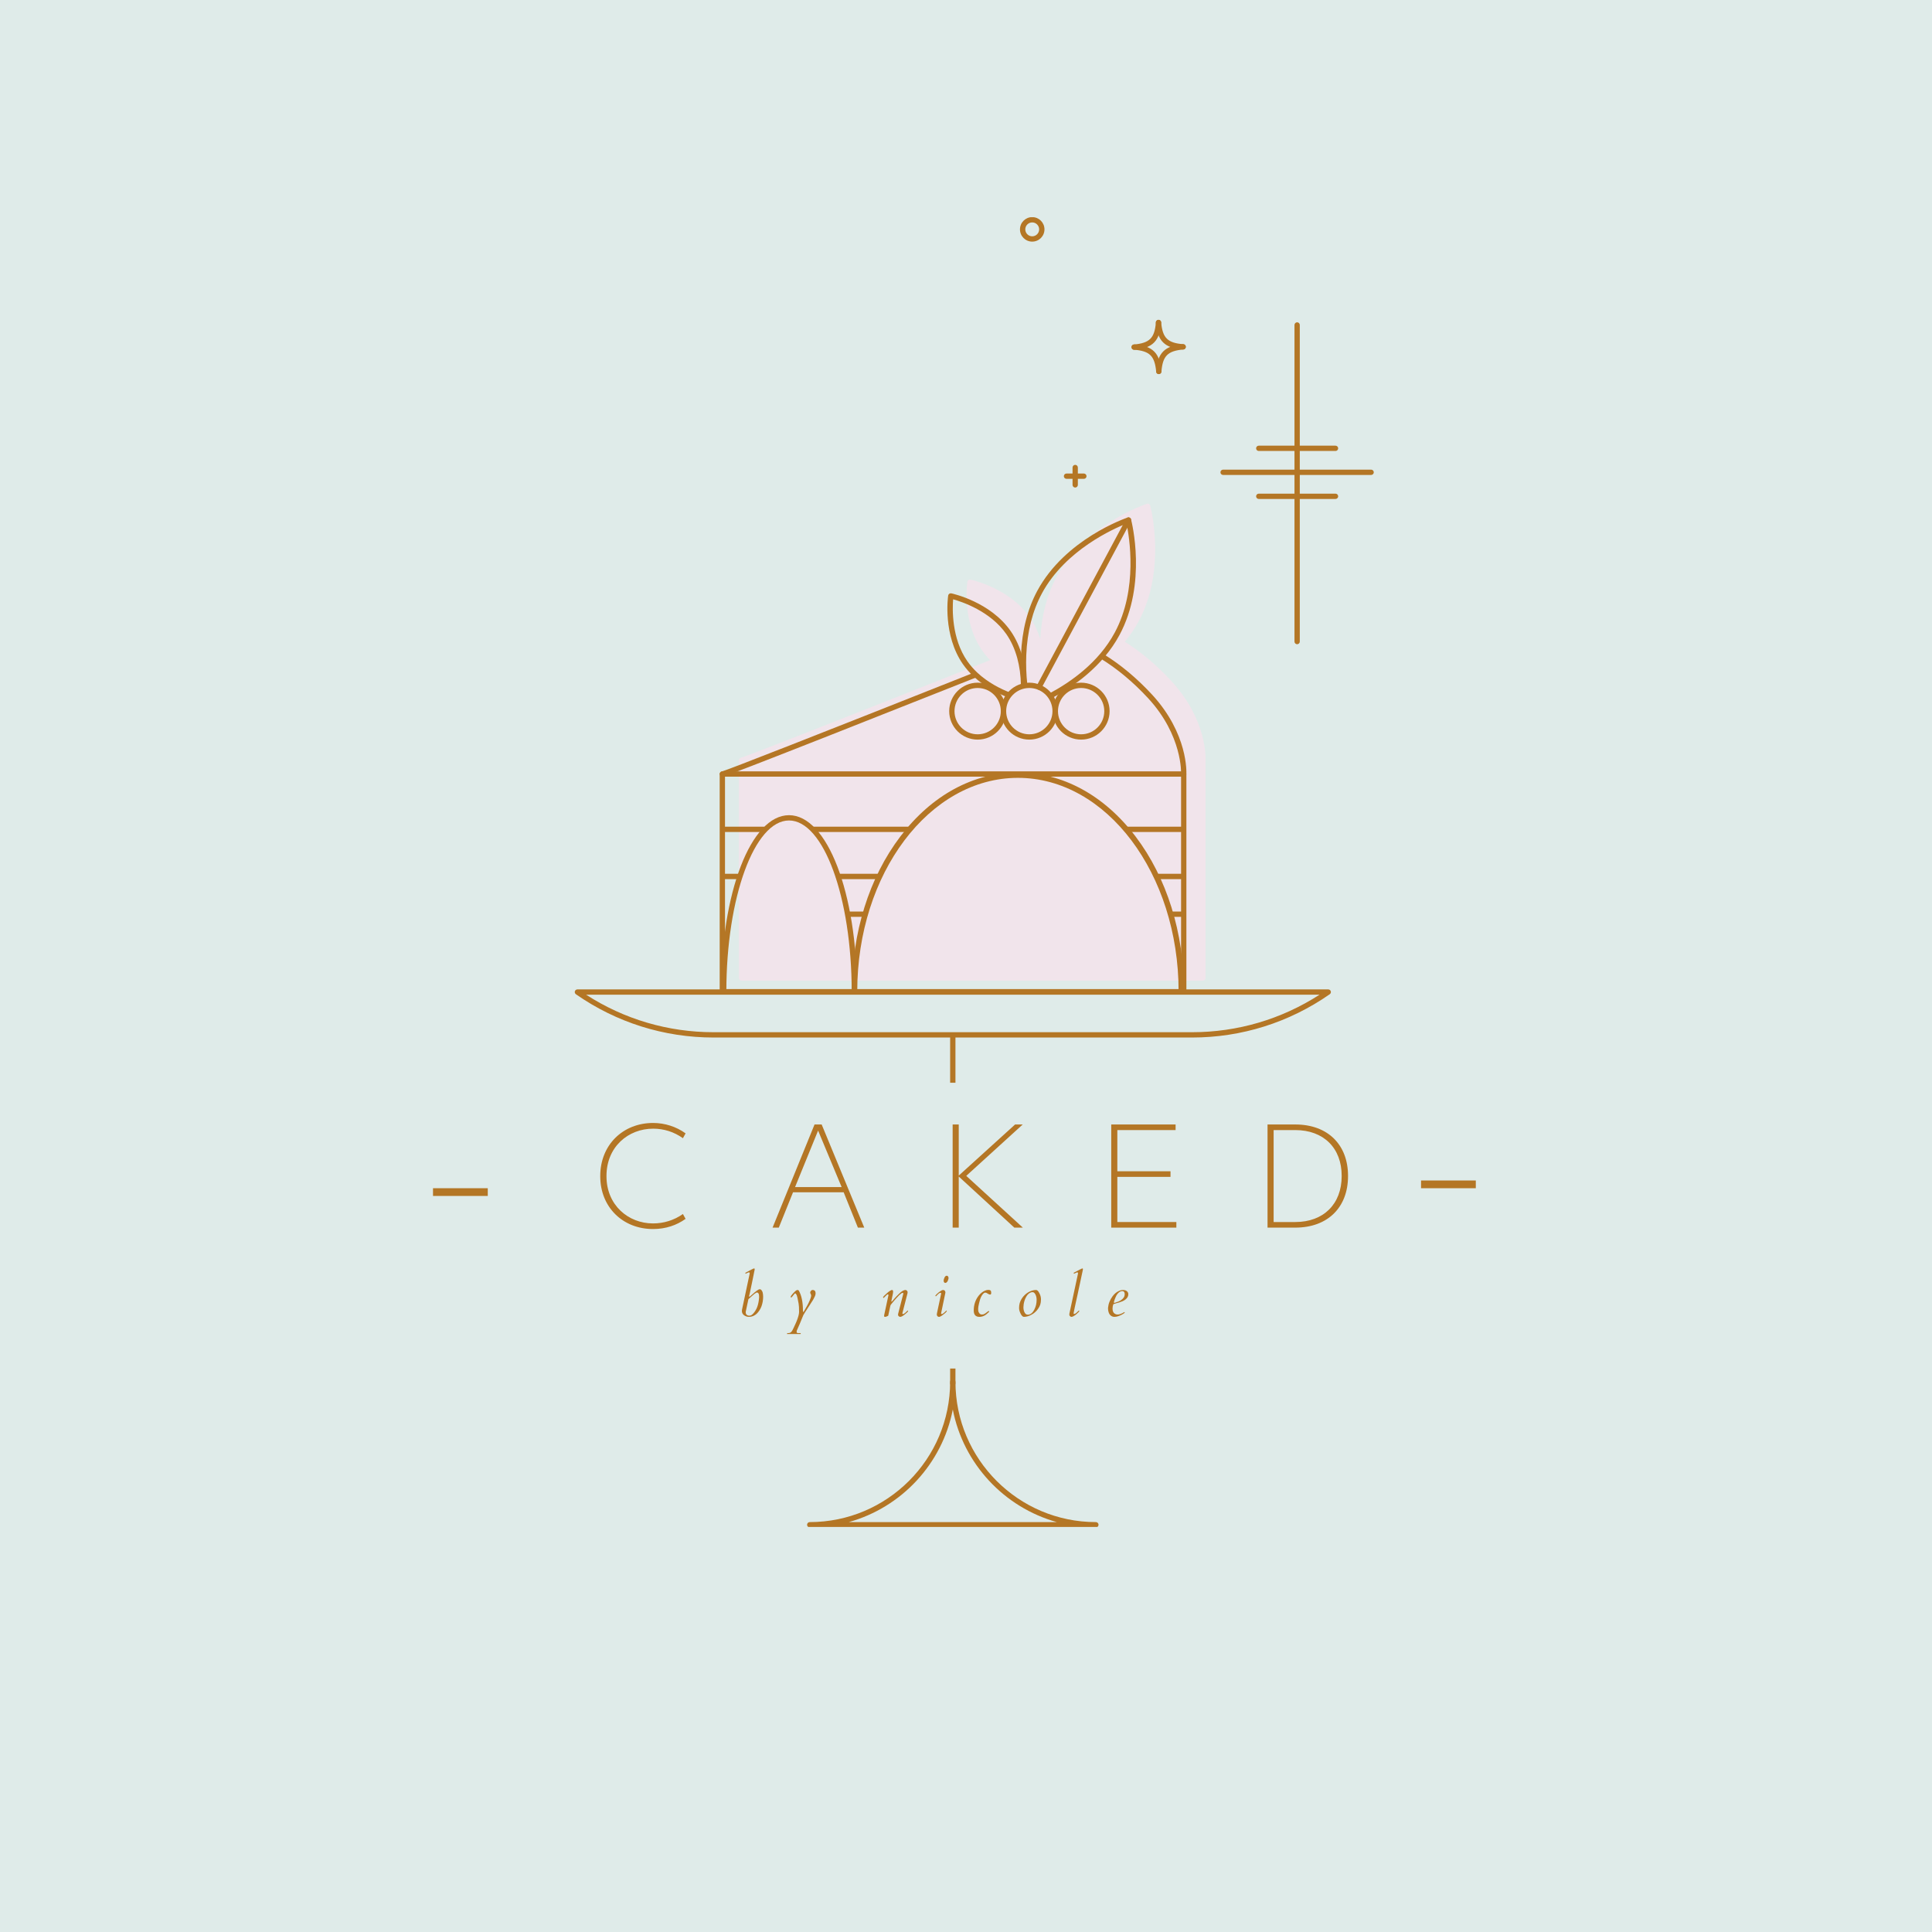 <svg xmlns="http://www.w3.org/2000/svg" xmlns:xlink="http://www.w3.org/1999/xlink" width="500" zoomAndPan="magnify" viewBox="0 0 375 375" height="500" preserveAspectRatio="xMidYMid meet" version="1.0"><defs><g/><clipPath id="a34633de47"><path d="M 111.449 192 L 259 192 L 259 202 L 111.449 202 Z M 111.449 192 " clip-rule="nonzero"/></clipPath><clipPath id="66044ec55f"><path d="M 184 200 L 186 200 L 186 210.16 L 184 210.16 Z M 184 200 " clip-rule="nonzero"/></clipPath><clipPath id="e0e1dcf353"><path d="M 236 91 L 266.699 91 L 266.699 93 L 236 93 Z M 236 91 " clip-rule="nonzero"/></clipPath><clipPath id="8f19d12a45"><path d="M 197 42.16 L 203 42.16 L 203 47 L 197 47 Z M 197 42.16 " clip-rule="nonzero"/></clipPath><clipPath id="57f66b9a83"><path d="M 184 265.629 L 186 265.629 L 186 270 L 184 270 Z M 184 265.629 " clip-rule="nonzero"/></clipPath><clipPath id="9073a79a4f"><path d="M 156 267 L 214 267 L 214 296.379 L 156 296.379 Z M 156 267 " clip-rule="nonzero"/></clipPath></defs><rect x="-37.5" width="450" fill="#ffffff" y="-37.5" height="450" fill-opacity="1"/><rect x="-37.5" width="450" fill="#dfebe9" y="-37.5" height="450" fill-opacity="1"/><path fill="#f1e4eb" d="M 227.312 132.137 C 224.504 129.094 221.48 126.551 218.332 124.562 C 219.32 123.359 220.227 122.047 221.004 120.605 C 226.414 110.586 223.391 98.648 223.258 98.145 C 223.258 98.137 223.254 98.137 223.254 98.133 C 223.238 98.082 223.211 98.035 223.184 97.988 C 223.176 97.98 223.168 97.965 223.164 97.953 C 223.129 97.91 223.082 97.871 223.031 97.844 C 223.02 97.836 223.012 97.824 223.004 97.824 L 223.004 97.816 C 222.875 97.746 222.73 97.738 222.598 97.781 C 222.598 97.789 222.598 97.789 222.594 97.789 C 222.105 97.953 210.469 101.988 205.062 112.008 C 203.207 115.445 202.16 119.484 201.922 124.027 C 201.426 122.469 200.754 121.051 199.895 119.828 C 195.961 114.18 188.684 112.57 188.375 112.508 C 188.238 112.477 188.094 112.508 187.977 112.59 C 187.859 112.676 187.777 112.797 187.762 112.934 C 187.715 113.25 186.703 120.633 190.645 126.273 C 191.09 126.922 191.605 127.539 192.176 128.125 C 162.039 140.082 144.895 146.805 143.863 147.062 C 143.836 147.062 143.812 147.078 143.785 147.09 C 143.758 147.098 143.73 147.098 143.711 147.113 C 143.676 147.133 143.641 147.152 143.613 147.176 C 143.594 147.195 143.574 147.203 143.559 147.223 C 143.527 147.258 143.504 147.289 143.484 147.324 C 143.477 147.348 143.465 147.359 143.457 147.379 C 143.43 147.441 143.414 147.504 143.414 147.574 L 143.414 189.832 C 143.414 190.121 143.648 190.348 143.93 190.348 L 233.484 190.348 C 233.766 190.348 234 190.121 234 189.832 L 234 147.586 C 234.02 147.145 234.289 139.684 227.312 132.137 Z M 227.312 132.137 " fill-opacity="1" fill-rule="nonzero"/><g clip-path="url(#a34633de47)"><path fill="#b47625" d="M 231.367 201.383 L 138.516 201.383 C 128.906 201.383 119.664 198.477 111.781 192.98 C 111.598 192.848 111.52 192.613 111.582 192.402 C 111.652 192.188 111.852 192.043 112.078 192.043 L 257.809 192.043 C 258.035 192.043 258.234 192.188 258.301 192.402 C 258.371 192.613 258.289 192.848 258.102 192.98 C 250.219 198.477 240.977 201.383 231.367 201.383 Z M 113.77 193.074 C 121.164 197.844 129.676 200.352 138.516 200.352 L 231.367 200.352 C 240.199 200.352 248.723 197.84 256.117 193.074 Z M 113.77 193.074 " fill-opacity="1" fill-rule="nonzero"/></g><g clip-path="url(#66044ec55f)"><path fill="#b47625" d="M 184.938 273.457 C 184.656 273.457 184.422 273.223 184.422 272.941 L 184.422 201.297 C 184.422 201.012 184.656 200.781 184.938 200.781 C 185.219 200.781 185.453 201.012 185.453 201.297 L 185.453 272.941 C 185.453 273.223 185.227 273.457 184.938 273.457 Z M 184.938 273.457 " fill-opacity="1" fill-rule="nonzero"/></g><path fill="#b47625" d="M 251.773 125.043 C 251.492 125.043 251.258 124.812 251.258 124.527 L 251.258 63.074 C 251.258 62.793 251.492 62.559 251.773 62.559 C 252.055 62.559 252.289 62.793 252.289 63.074 L 252.289 124.527 C 252.289 124.812 252.055 125.043 251.773 125.043 Z M 251.773 125.043 " fill-opacity="1" fill-rule="nonzero"/><g clip-path="url(#e0e1dcf353)"><path fill="#b47625" d="M 266.137 92.188 L 237.402 92.188 C 237.121 92.188 236.887 91.953 236.887 91.672 C 236.887 91.391 237.121 91.156 237.402 91.156 L 266.137 91.156 C 266.418 91.156 266.652 91.391 266.652 91.672 C 266.652 91.953 266.418 92.188 266.137 92.188 Z M 266.137 92.188 " fill-opacity="1" fill-rule="nonzero"/></g><path fill="#b47625" d="M 259.223 87.535 L 244.324 87.535 C 244.043 87.535 243.809 87.301 243.809 87.02 C 243.809 86.738 244.043 86.504 244.324 86.504 L 259.223 86.504 C 259.504 86.504 259.738 86.738 259.738 87.02 C 259.738 87.301 259.504 87.535 259.223 87.535 Z M 259.223 87.535 " fill-opacity="1" fill-rule="nonzero"/><path fill="#b47625" d="M 259.223 96.848 L 244.324 96.848 C 244.043 96.848 243.809 96.613 243.809 96.332 C 243.809 96.051 244.043 95.816 244.324 95.816 L 259.223 95.816 C 259.504 95.816 259.738 96.051 259.738 96.332 C 259.738 96.613 259.504 96.848 259.223 96.848 Z M 259.223 96.848 " fill-opacity="1" fill-rule="nonzero"/><path fill="#b47625" d="M 210.379 92.941 L 207.008 92.941 C 206.723 92.941 206.492 92.711 206.492 92.426 C 206.492 92.145 206.723 91.91 207.008 91.91 L 210.379 91.91 C 210.66 91.91 210.895 92.145 210.895 92.426 C 210.895 92.711 210.668 92.941 210.379 92.941 Z M 210.379 92.941 " fill-opacity="1" fill-rule="nonzero"/><path fill="#b47625" d="M 208.695 94.633 C 208.414 94.633 208.18 94.398 208.18 94.117 L 208.18 90.742 C 208.18 90.461 208.414 90.227 208.695 90.227 C 208.977 90.227 209.211 90.461 209.211 90.742 L 209.211 94.117 C 209.211 94.398 208.977 94.633 208.695 94.633 Z M 208.695 94.633 " fill-opacity="1" fill-rule="nonzero"/><path fill="#b47625" d="M 229.652 67.844 C 229.637 67.844 229.621 67.844 229.609 67.844 C 226.055 67.555 224.676 66.195 224.344 62.641 C 224.316 62.359 224.531 62.105 224.812 62.078 C 225.086 62.051 225.348 62.258 225.375 62.547 C 225.656 65.609 226.625 66.566 229.691 66.812 C 229.973 66.836 230.188 67.09 230.164 67.371 C 230.137 67.637 229.91 67.844 229.652 67.844 Z M 229.652 67.844 " fill-opacity="1" fill-rule="nonzero"/><path fill="#b47625" d="M 224.914 72.613 C 224.902 72.613 224.887 72.613 224.875 72.613 C 224.594 72.594 224.379 72.34 224.398 72.059 C 224.688 68.504 226.051 67.121 229.602 66.801 C 229.879 66.773 230.137 66.98 230.164 67.266 C 230.195 67.551 229.98 67.805 229.699 67.832 C 226.633 68.113 225.68 69.082 225.43 72.148 C 225.41 72.406 225.184 72.613 224.914 72.613 Z M 224.914 72.613 " fill-opacity="1" fill-rule="nonzero"/><path fill="#b47625" d="M 224.93 72.613 C 224.668 72.613 224.441 72.414 224.414 72.148 C 224.133 69.082 223.164 68.125 220.098 67.879 C 219.816 67.859 219.602 67.605 219.625 67.32 C 219.645 67.039 219.906 66.836 220.18 66.848 C 223.734 67.137 225.113 68.496 225.438 72.051 C 225.465 72.332 225.254 72.586 224.969 72.613 C 224.965 72.613 224.949 72.613 224.93 72.613 Z M 224.93 72.613 " fill-opacity="1" fill-rule="nonzero"/><path fill="#b47625" d="M 220.141 67.898 C 219.879 67.898 219.652 67.699 219.625 67.434 C 219.598 67.152 219.809 66.895 220.09 66.867 C 223.156 66.586 224.113 65.617 224.359 62.551 C 224.379 62.27 224.641 62.066 224.914 62.078 C 225.195 62.098 225.41 62.352 225.391 62.637 C 225.102 66.188 223.742 67.57 220.188 67.895 C 220.172 67.898 220.16 67.898 220.141 67.898 Z M 220.141 67.898 " fill-opacity="1" fill-rule="nonzero"/><g clip-path="url(#8f19d12a45)"><path fill="#b47625" d="M 200.352 46.898 C 199.039 46.898 197.977 45.832 197.977 44.52 C 197.977 43.207 199.039 42.141 200.352 42.141 C 201.668 42.141 202.73 43.207 202.73 44.52 C 202.73 45.832 201.668 46.898 200.352 46.898 Z M 200.352 43.172 C 199.609 43.172 199.008 43.777 199.008 44.52 C 199.008 45.262 199.609 45.867 200.352 45.867 C 201.094 45.867 201.699 45.262 201.699 44.52 C 201.699 43.777 201.094 43.172 200.352 43.172 Z M 200.352 43.172 " fill-opacity="1" fill-rule="nonzero"/></g><path fill="#b47625" d="M 229.762 150.754 C 229.754 150.754 229.738 150.754 229.734 150.754 C 229.453 150.742 229.23 150.492 229.246 150.211 C 229.25 150.137 229.562 142.777 222.832 135.504 C 219.973 132.41 216.895 129.84 213.691 127.863 C 213.453 127.711 213.375 127.395 213.52 127.156 C 213.664 126.914 213.988 126.84 214.23 126.984 C 217.516 129.004 220.66 131.637 223.59 134.797 C 230.625 142.41 230.289 149.945 230.27 150.258 C 230.254 150.543 230.027 150.754 229.762 150.754 Z M 229.762 150.754 " fill-opacity="1" fill-rule="nonzero"/><path fill="#b47625" d="M 140.207 150.754 C 139.926 150.754 139.691 150.52 139.691 150.238 C 139.691 149.977 139.883 149.766 140.137 149.73 C 141.176 149.469 158.535 142.664 189.047 130.555 C 189.309 130.453 189.613 130.582 189.715 130.844 C 189.816 131.105 189.688 131.41 189.426 131.512 C 140.93 150.754 140.441 150.754 140.207 150.754 Z M 140.207 150.754 " fill-opacity="1" fill-rule="nonzero"/><path fill="#b47625" d="M 229.418 161.488 L 218.621 161.488 C 218.34 161.488 218.105 161.254 218.105 160.973 C 218.105 160.691 218.34 160.457 218.621 160.457 L 229.418 160.457 C 229.699 160.457 229.934 160.691 229.934 160.973 C 229.934 161.254 229.699 161.488 229.418 161.488 Z M 229.418 161.488 " fill-opacity="1" fill-rule="nonzero"/><path fill="#b47625" d="M 176.383 161.488 L 157.875 161.488 C 157.594 161.488 157.359 161.254 157.359 160.973 C 157.359 160.691 157.594 160.457 157.875 160.457 L 176.383 160.457 C 176.664 160.457 176.898 160.691 176.898 160.973 C 176.898 161.254 176.664 161.488 176.383 161.488 Z M 176.383 161.488 " fill-opacity="1" fill-rule="nonzero"/><path fill="#b47625" d="M 148.391 161.488 L 140.426 161.488 C 140.145 161.488 139.91 161.254 139.91 160.973 C 139.91 160.691 140.145 160.457 140.426 160.457 L 148.391 160.457 C 148.672 160.457 148.906 160.691 148.906 160.973 C 148.906 161.254 148.672 161.488 148.391 161.488 Z M 148.391 161.488 " fill-opacity="1" fill-rule="nonzero"/><path fill="#b47625" d="M 229.52 170.637 L 224.711 170.637 C 224.426 170.637 224.195 170.402 224.195 170.121 C 224.195 169.84 224.426 169.605 224.711 169.605 L 229.52 169.605 C 229.801 169.605 230.035 169.84 230.035 170.121 C 230.035 170.402 229.801 170.637 229.52 170.637 Z M 229.52 170.637 " fill-opacity="1" fill-rule="nonzero"/><path fill="#b47625" d="M 170.535 170.637 L 162.754 170.637 C 162.473 170.637 162.238 170.402 162.238 170.121 C 162.238 169.84 162.473 169.605 162.754 169.605 L 170.535 169.605 C 170.816 169.605 171.051 169.84 171.051 170.121 C 171.051 170.402 170.824 170.637 170.535 170.637 Z M 170.535 170.637 " fill-opacity="1" fill-rule="nonzero"/><path fill="#b47625" d="M 143.527 170.637 L 140.352 170.637 C 140.07 170.637 139.836 170.402 139.836 170.121 C 139.836 169.84 140.07 169.605 140.352 169.605 L 143.527 169.605 C 143.809 169.605 144.039 169.84 144.039 170.121 C 144.039 170.402 143.812 170.637 143.527 170.637 Z M 143.527 170.637 " fill-opacity="1" fill-rule="nonzero"/><path fill="#b47625" d="M 229.664 177.961 L 227.301 177.961 C 227.02 177.961 226.785 177.73 226.785 177.449 C 226.785 177.164 227.02 176.934 227.301 176.934 L 229.664 176.934 C 229.945 176.934 230.18 177.164 230.18 177.449 C 230.18 177.73 229.945 177.961 229.664 177.961 Z M 229.664 177.961 " fill-opacity="1" fill-rule="nonzero"/><path fill="#b47625" d="M 167.91 177.961 L 164.617 177.961 C 164.336 177.961 164.102 177.73 164.102 177.449 C 164.102 177.164 164.336 176.934 164.617 176.934 L 167.91 176.934 C 168.191 176.934 168.426 177.164 168.426 177.449 C 168.426 177.73 168.199 177.961 167.91 177.961 Z M 167.91 177.961 " fill-opacity="1" fill-rule="nonzero"/><path fill="#b47625" d="M 229.281 192.945 C 228.996 192.945 228.766 192.711 228.766 192.43 C 228.766 169.578 214.773 150.98 197.578 150.98 C 180.383 150.98 166.391 169.57 166.391 192.43 C 166.391 192.711 166.156 192.945 165.875 192.945 C 165.594 192.945 165.359 192.711 165.359 192.43 C 165.359 181.027 168.691 170.348 174.754 162.363 C 180.82 154.355 188.93 149.949 197.582 149.949 C 206.234 149.949 214.344 154.355 220.414 162.363 C 226.469 170.348 229.809 181.027 229.809 192.43 C 229.793 192.711 229.566 192.945 229.281 192.945 Z M 229.281 192.945 " fill-opacity="1" fill-rule="nonzero"/><path fill="#b47625" d="M 165.828 193 C 165.543 193 165.312 192.766 165.312 192.484 C 165.312 174.164 159.855 159.254 153.148 159.254 C 146.438 159.254 140.984 174.164 140.984 192.484 C 140.984 192.766 140.75 193 140.469 193 C 140.184 193 139.953 192.766 139.953 192.484 C 139.953 173.277 145.746 158.227 153.148 158.227 C 160.543 158.227 166.344 173.277 166.344 192.484 C 166.344 192.766 166.113 193 165.828 193 Z M 165.828 193 " fill-opacity="1" fill-rule="nonzero"/><path fill="#b47625" d="M 229.762 193.012 L 140.207 193.012 C 139.926 193.012 139.691 192.781 139.691 192.5 L 139.691 150.238 C 139.691 149.957 139.926 149.723 140.207 149.723 L 229.762 149.723 C 230.043 149.723 230.277 149.957 230.277 150.238 L 230.277 192.5 C 230.277 192.781 230.043 193.012 229.762 193.012 Z M 140.723 191.984 L 229.246 191.984 L 229.246 150.754 L 140.723 150.754 Z M 140.723 191.984 " fill-opacity="1" fill-rule="nonzero"/><path fill="#b47625" d="M 203.953 135.551 C 203.77 135.551 203.59 135.457 203.5 135.277 C 203.371 135.023 203.461 134.715 203.715 134.582 C 207.742 132.438 213.211 128.66 216.371 122.785 C 220.938 114.316 219.184 104.105 218.66 101.629 C 216.305 102.551 206.805 106.703 202.242 115.16 C 200.41 118.562 199.383 122.59 199.199 127.148 C 199.125 129.039 199.191 130.977 199.41 132.926 C 199.445 133.211 199.238 133.465 198.957 133.496 C 198.668 133.523 198.422 133.324 198.387 133.043 C 198.168 131.043 198.094 129.051 198.176 127.113 C 198.367 122.406 199.434 118.219 201.336 114.68 C 206.746 104.66 218.379 100.625 218.867 100.453 C 219.004 100.406 219.148 100.422 219.281 100.488 C 219.402 100.559 219.5 100.676 219.535 100.812 C 219.664 101.312 222.688 113.25 217.281 123.277 C 213.988 129.375 208.348 133.285 204.195 135.496 C 204.121 135.531 204.035 135.551 203.953 135.551 Z M 203.953 135.551 " fill-opacity="1" fill-rule="nonzero"/><path fill="#b47625" d="M 201.668 133.883 C 201.582 133.883 201.5 133.863 201.426 133.82 C 201.172 133.684 201.082 133.375 201.211 133.121 L 218.586 100.688 C 218.715 100.434 219.031 100.344 219.285 100.477 C 219.543 100.613 219.629 100.922 219.5 101.176 L 202.125 133.609 C 202.023 133.785 201.844 133.883 201.668 133.883 Z M 201.668 133.883 " fill-opacity="1" fill-rule="nonzero"/><path fill="#b47625" d="M 195.785 135.387 C 195.723 135.387 195.66 135.375 195.598 135.352 C 193.789 134.645 191.172 133.359 188.953 131.277 C 188.176 130.551 187.496 129.758 186.918 128.941 C 182.98 123.293 183.988 115.91 184.039 115.602 C 184.059 115.457 184.133 115.332 184.25 115.25 C 184.367 115.168 184.512 115.141 184.648 115.168 C 184.961 115.238 192.23 116.84 196.168 122.488 C 197.156 123.91 197.922 125.566 198.43 127.43 C 198.902 129.152 199.156 131.023 199.191 132.977 C 199.199 133.258 198.973 133.496 198.684 133.496 C 198.387 133.512 198.168 133.277 198.16 132.988 C 198.133 131.121 197.887 129.348 197.441 127.703 C 196.957 125.957 196.25 124.406 195.328 123.078 C 192.238 118.645 186.762 116.812 185 116.324 C 184.855 118.145 184.676 123.918 187.77 128.352 C 188.305 129.113 188.938 129.848 189.66 130.527 C 191.758 132.5 194.25 133.723 195.977 134.398 C 196.242 134.5 196.375 134.805 196.266 135.066 C 196.184 135.266 195.988 135.387 195.785 135.387 Z M 195.785 135.387 " fill-opacity="1" fill-rule="nonzero"/><path fill="#b47625" d="M 199.789 143.559 C 196.746 143.559 194.266 141.078 194.266 138.035 C 194.266 134.988 196.746 132.508 199.789 132.508 C 202.836 132.508 205.316 134.988 205.316 138.035 C 205.316 141.078 202.84 143.559 199.789 143.559 Z M 199.789 133.539 C 197.309 133.539 195.297 135.551 195.297 138.035 C 195.297 140.516 197.309 142.527 199.789 142.527 C 202.27 142.527 204.285 140.516 204.285 138.035 C 204.285 135.551 202.27 133.539 199.789 133.539 Z M 199.789 133.539 " fill-opacity="1" fill-rule="nonzero"/><path fill="#b47625" d="M 209.844 143.559 C 206.801 143.559 204.32 141.078 204.32 138.035 C 204.32 134.988 206.801 132.508 209.844 132.508 C 212.891 132.508 215.371 134.988 215.371 138.035 C 215.371 141.078 212.891 143.559 209.844 143.559 Z M 209.844 133.539 C 207.363 133.539 205.352 135.551 205.352 138.035 C 205.352 140.516 207.363 142.527 209.844 142.527 C 212.324 142.527 214.34 140.516 214.34 138.035 C 214.34 135.551 212.316 133.539 209.844 133.539 Z M 209.844 133.539 " fill-opacity="1" fill-rule="nonzero"/><path fill="#b47625" d="M 189.762 143.559 C 186.719 143.559 184.238 141.078 184.238 138.035 C 184.238 134.988 186.719 132.508 189.762 132.508 C 192.809 132.508 195.289 134.988 195.289 138.035 C 195.289 141.078 192.809 143.559 189.762 143.559 Z M 189.762 133.539 C 187.281 133.539 185.27 135.551 185.27 138.035 C 185.27 140.516 187.281 142.527 189.762 142.527 C 192.242 142.527 194.258 140.516 194.258 138.035 C 194.258 135.551 192.238 133.539 189.762 133.539 Z M 189.762 133.539 " fill-opacity="1" fill-rule="nonzero"/><g fill="#b47625" fill-opacity="1"><g transform="translate(115.323, 238.281)"><g><path d="M 11.43 0.273 C 13.922 0.273 16.02 -0.469 17.75 -1.703 L 17.23 -2.641 C 15.504 -1.434 13.527 -0.816 11.43 -0.816 C 6.617 -0.816 2.395 -4.371 2.395 -9.973 L 2.395 -10.023 C 2.395 -15.699 6.641 -19.207 11.453 -19.207 C 13.527 -19.207 15.504 -18.59 17.23 -17.355 L 17.75 -18.293 C 15.945 -19.602 13.699 -20.316 11.453 -20.316 C 5.555 -20.316 1.184 -16.02 1.184 -10.023 L 1.184 -9.973 C 1.184 -3.973 5.555 0.273 11.43 0.273 Z M 11.43 0.273 "/></g></g></g><g fill="#b47625" fill-opacity="1"><g transform="translate(149.511, 238.281)"><g><path d="M 18.242 0 L 9.973 -20.02 L 8.59 -20.02 L 0.445 0 L 1.652 0 L 4.418 -6.863 L 14.242 -6.863 L 17.008 0 Z M 13.848 -7.875 L 4.812 -7.875 L 9.281 -18.836 Z M 13.848 -7.875 "/></g></g></g><g fill="#b47625" fill-opacity="1"><g transform="translate(183.279, 238.281)"><g><path d="M 15.23 -20.02 L 13.75 -20.02 L 2.812 -10.098 L 2.812 -20.02 L 1.629 -20.02 L 1.629 0 L 2.812 0 L 2.812 -9.922 L 13.602 0 L 15.258 0 L 4.27 -10.047 Z M 15.23 -20.02 "/></g></g></g><g fill="#b47625" fill-opacity="1"><g transform="translate(214.061, 238.281)"><g><path d="M 14.27 0 L 14.27 -1.086 L 2.812 -1.086 L 2.812 -9.852 L 13.133 -9.852 L 13.133 -10.938 L 2.812 -10.938 L 2.812 -18.934 L 14.121 -18.934 L 14.121 -20.02 L 1.629 -20.02 L 1.629 0 Z M 14.27 0 "/></g></g></g><g fill="#b47625" fill-opacity="1"><g transform="translate(244.399, 238.281)"><g><path d="M 7.012 0 C 13.332 0 17.254 -3.949 17.254 -9.996 L 17.254 -10.047 C 17.254 -16.07 13.355 -20.02 7.012 -20.02 L 1.629 -20.02 L 1.629 0 Z M 2.812 -18.934 L 7.012 -18.934 C 12.516 -18.934 16.02 -15.453 16.02 -10.047 L 16.02 -9.996 C 16.02 -4.566 12.492 -1.086 7.012 -1.086 L 2.812 -1.086 Z M 2.812 -18.934 "/></g></g></g><g fill="#b47625" fill-opacity="1"><g transform="translate(143.298, 255.447)"><g><path d="M 1.359 -8.391 C 2.41 -8.961 2.977 -9.25 3.062 -9.25 C 3.145 -9.25 3.188 -9.203 3.188 -9.109 C 3.188 -9.023 3.156 -8.852 3.094 -8.594 C 3.039 -8.332 2.973 -7.992 2.891 -7.578 C 2.805 -7.16 2.723 -6.754 2.641 -6.359 C 2.461 -5.441 2.328 -4.797 2.234 -4.422 C 2.141 -4.055 2.094 -3.867 2.094 -3.859 C 2.094 -3.797 2.117 -3.766 2.172 -3.766 C 2.223 -3.766 2.312 -3.828 2.438 -3.953 C 2.57 -4.078 2.695 -4.188 2.812 -4.281 C 2.926 -4.383 3.047 -4.488 3.172 -4.594 C 3.305 -4.707 3.43 -4.805 3.547 -4.891 C 3.816 -5.098 4.02 -5.203 4.156 -5.203 C 4.301 -5.203 4.414 -5.145 4.5 -5.031 C 4.594 -4.914 4.664 -4.785 4.719 -4.641 C 4.789 -4.367 4.828 -4.078 4.828 -3.766 C 4.828 -3.453 4.801 -3.141 4.75 -2.828 C 4.695 -2.516 4.617 -2.211 4.516 -1.922 C 4.41 -1.629 4.273 -1.359 4.109 -1.109 C 3.953 -0.859 3.773 -0.641 3.578 -0.453 C 3.141 -0.047 2.633 0.156 2.062 0.156 C 1.801 0.156 1.578 0.102 1.391 0 C 1.203 -0.094 1.066 -0.188 0.984 -0.281 C 0.797 -0.469 0.703 -0.707 0.703 -1 C 0.703 -1.082 0.711 -1.176 0.734 -1.281 L 2.203 -8.188 C 2.211 -8.219 2.219 -8.25 2.219 -8.281 L 2.219 -8.344 C 2.219 -8.438 2.176 -8.484 2.094 -8.484 C 2.02 -8.484 1.922 -8.453 1.797 -8.391 C 1.68 -8.336 1.555 -8.281 1.422 -8.219 Z M 4 -3.156 C 4.031 -3.352 4.047 -3.516 4.047 -3.641 C 4.047 -3.766 4.039 -3.875 4.031 -3.969 C 4.031 -4.07 4.016 -4.172 3.984 -4.266 C 3.91 -4.473 3.773 -4.578 3.578 -4.578 C 3.297 -4.441 3.004 -4.227 2.703 -3.938 C 2.398 -3.656 2.156 -3.438 1.969 -3.281 L 1.469 -0.938 C 1.445 -0.883 1.438 -0.82 1.438 -0.75 C 1.438 -0.688 1.445 -0.613 1.469 -0.531 C 1.488 -0.457 1.523 -0.383 1.578 -0.312 C 1.703 -0.156 1.883 -0.078 2.125 -0.078 C 2.344 -0.078 2.535 -0.148 2.703 -0.297 C 3.016 -0.566 3.289 -0.941 3.531 -1.422 C 3.75 -1.859 3.906 -2.438 4 -3.156 Z M 4 -3.156 "/></g></g></g><g fill="#b47625" fill-opacity="1"><g transform="translate(152.868, 255.447)"><g><path d="M 0.469 3.25 C 0.562 3.207 0.656 3.141 0.75 3.047 C 0.844 2.953 0.977 2.711 1.156 2.328 C 1.332 1.953 1.457 1.68 1.531 1.516 C 1.613 1.348 1.688 1.18 1.75 1.016 C 2.07 0.211 2.234 -0.391 2.234 -0.797 C 2.234 -1.566 2.203 -2.109 2.141 -2.422 C 1.973 -3.336 1.859 -3.863 1.797 -4 C 1.734 -4.145 1.676 -4.242 1.625 -4.297 C 1.582 -4.359 1.535 -4.395 1.484 -4.406 C 1.41 -4.395 1.305 -4.297 1.172 -4.109 C 0.91 -3.766 0.754 -3.594 0.703 -3.594 C 0.68 -3.594 0.66 -3.602 0.641 -3.625 C 0.617 -3.645 0.609 -3.68 0.609 -3.734 C 0.609 -3.785 0.645 -3.867 0.719 -3.984 C 0.801 -4.098 0.895 -4.211 1 -4.328 C 1.102 -4.441 1.203 -4.547 1.297 -4.641 C 1.391 -4.734 1.445 -4.789 1.469 -4.812 C 1.5 -4.844 1.531 -4.867 1.562 -4.891 C 1.594 -4.922 1.629 -4.945 1.672 -4.969 C 1.766 -5.031 1.844 -5.062 1.906 -5.062 C 2.039 -5.062 2.129 -5.023 2.172 -4.953 C 2.711 -4.016 2.984 -2.711 2.984 -1.047 C 2.984 -0.91 3.02 -0.816 3.094 -0.766 L 3.531 -1.547 C 3.969 -2.285 4.281 -2.93 4.469 -3.484 C 4.539 -3.691 4.578 -3.844 4.578 -3.938 C 4.578 -4.039 4.566 -4.113 4.547 -4.156 C 4.535 -4.207 4.516 -4.254 4.484 -4.297 C 4.422 -4.398 4.391 -4.484 4.391 -4.547 C 4.391 -4.609 4.398 -4.664 4.422 -4.719 C 4.453 -4.781 4.488 -4.836 4.531 -4.891 C 4.625 -5.004 4.734 -5.062 4.859 -5.062 C 4.992 -5.062 5.094 -5.039 5.156 -5 C 5.227 -4.969 5.285 -4.922 5.328 -4.859 C 5.398 -4.742 5.438 -4.594 5.438 -4.406 C 5.438 -4.219 5.391 -4.023 5.297 -3.828 C 5.211 -3.629 5.098 -3.406 4.953 -3.156 C 4.805 -2.906 4.641 -2.645 4.453 -2.375 C 4.273 -2.102 4.102 -1.836 3.938 -1.578 C 3.488 -0.898 3.195 -0.438 3.062 -0.188 C 2.938 0.113 2.789 0.469 2.625 0.875 C 2.469 1.281 2.27 1.742 2.031 2.266 L 1.828 2.734 C 1.816 2.742 1.805 2.758 1.797 2.781 C 1.785 2.812 1.781 2.844 1.781 2.875 C 1.758 2.938 1.75 2.992 1.75 3.047 C 1.75 3.109 1.758 3.16 1.781 3.203 C 1.832 3.273 1.961 3.312 2.172 3.312 C 2.203 3.301 2.25 3.297 2.312 3.297 C 2.375 3.297 2.457 3.301 2.562 3.312 L 2.531 3.484 L -0.109 3.484 L -0.078 3.312 C 0.191 3.312 0.375 3.289 0.469 3.25 Z M 0.469 3.25 "/></g></g></g><g fill="#b47625" fill-opacity="1"><g transform="translate(162.988, 255.447)"><g/></g></g><g fill="#b47625" fill-opacity="1"><g transform="translate(170.759, 255.447)"><g><path d="M 2.391 -5.062 C 2.523 -5.062 2.594 -4.938 2.594 -4.688 C 2.594 -4.57 2.582 -4.484 2.562 -4.422 C 2.551 -4.359 2.535 -4.273 2.516 -4.172 C 2.492 -4.078 2.461 -3.93 2.422 -3.734 C 2.379 -3.535 2.32 -3.25 2.25 -2.875 C 2.25 -2.832 2.266 -2.812 2.297 -2.812 C 2.328 -2.812 2.352 -2.828 2.375 -2.859 C 2.406 -2.891 2.453 -2.938 2.516 -3 C 2.578 -3.07 2.672 -3.18 2.797 -3.328 C 2.922 -3.473 3.055 -3.625 3.203 -3.781 C 3.348 -3.938 3.5 -4.086 3.656 -4.234 C 3.812 -4.391 3.961 -4.531 4.109 -4.656 C 4.461 -4.926 4.754 -5.062 4.984 -5.062 C 5.098 -5.062 5.195 -5.016 5.281 -4.922 C 5.363 -4.836 5.406 -4.742 5.406 -4.641 C 5.406 -4.547 5.398 -4.477 5.391 -4.438 L 4.391 -0.547 L 4.391 -0.516 C 4.391 -0.43 4.438 -0.391 4.531 -0.391 C 4.676 -0.391 4.938 -0.586 5.312 -0.984 C 5.352 -1.023 5.383 -1.055 5.406 -1.078 L 5.516 -0.969 C 5.441 -0.82 5.227 -0.609 4.875 -0.328 C 4.477 -0.004 4.176 0.156 3.969 0.156 C 3.863 0.156 3.766 0.109 3.672 0.016 C 3.586 -0.066 3.547 -0.156 3.547 -0.25 C 3.547 -0.344 3.555 -0.414 3.578 -0.469 L 4.578 -4.359 L 4.578 -4.391 C 4.578 -4.422 4.555 -4.445 4.516 -4.469 C 4.484 -4.5 4.441 -4.508 4.391 -4.5 C 4.348 -4.5 4.266 -4.453 4.141 -4.359 C 4.023 -4.273 3.895 -4.164 3.75 -4.031 C 3.613 -3.895 3.469 -3.738 3.312 -3.562 C 3.156 -3.395 3.004 -3.227 2.859 -3.062 C 2.473 -2.613 2.242 -2.336 2.172 -2.234 C 2.109 -2.141 2.066 -2.039 2.047 -1.938 L 1.641 -0.062 C 1.379 0.082 1.18 0.156 1.047 0.156 C 0.91 0.156 0.844 0.102 0.844 0 C 0.844 -0.051 0.848 -0.113 0.859 -0.188 C 0.898 -0.344 0.922 -0.441 0.922 -0.484 L 1.688 -4.047 L 1.688 -4.062 C 1.688 -4.164 1.641 -4.219 1.547 -4.219 C 1.492 -4.219 1.398 -4.148 1.266 -4.016 C 1.141 -3.891 0.969 -3.719 0.75 -3.5 L 0.625 -3.641 C 0.707 -3.805 1.004 -4.109 1.516 -4.547 C 1.93 -4.891 2.223 -5.062 2.391 -5.062 Z M 2.391 -5.062 "/></g></g></g><g fill="#b47625" fill-opacity="1"><g transform="translate(180.896, 255.447)"><g><path d="M 2.609 -4.562 L 1.766 -0.516 C 1.766 -0.43 1.812 -0.391 1.906 -0.391 C 2.051 -0.391 2.316 -0.586 2.703 -0.984 C 2.742 -1.023 2.77 -1.055 2.781 -1.078 L 2.891 -0.969 C 2.828 -0.832 2.676 -0.672 2.438 -0.484 C 2.207 -0.297 2.039 -0.164 1.938 -0.094 C 1.695 0.07 1.504 0.156 1.359 0.156 C 1.223 0.156 1.117 0.102 1.047 0 C 0.973 -0.102 0.938 -0.191 0.938 -0.266 C 0.938 -0.367 0.945 -0.461 0.969 -0.547 L 1.781 -4.359 L 1.781 -4.391 C 1.781 -4.473 1.734 -4.516 1.641 -4.516 C 1.473 -4.516 1.227 -4.332 0.906 -3.969 C 0.832 -3.895 0.781 -3.848 0.75 -3.828 L 0.641 -3.938 C 0.723 -4.082 0.938 -4.297 1.281 -4.578 C 1.688 -4.898 1.973 -5.062 2.141 -5.062 C 2.305 -5.062 2.426 -5.008 2.5 -4.906 C 2.57 -4.801 2.609 -4.688 2.609 -4.562 Z M 2.375 -6.531 C 2.332 -6.594 2.301 -6.648 2.281 -6.703 C 2.27 -6.754 2.266 -6.812 2.266 -6.875 C 2.266 -6.938 2.273 -7.02 2.297 -7.125 C 2.328 -7.238 2.367 -7.348 2.422 -7.453 C 2.535 -7.703 2.68 -7.828 2.859 -7.828 C 3.023 -7.828 3.133 -7.734 3.188 -7.547 C 3.207 -7.492 3.219 -7.438 3.219 -7.375 C 3.219 -7.312 3.203 -7.227 3.172 -7.125 C 3.141 -7.02 3.098 -6.91 3.047 -6.797 C 2.91 -6.555 2.758 -6.438 2.594 -6.438 C 2.5 -6.438 2.426 -6.469 2.375 -6.531 Z M 2.375 -6.531 "/></g></g></g><g fill="#b47625" fill-opacity="1"><g transform="translate(188.566, 255.447)"><g><path d="M 3.266 -5.078 C 3.461 -5.078 3.602 -5.039 3.688 -4.969 C 3.781 -4.895 3.828 -4.742 3.828 -4.516 C 3.828 -4.285 3.758 -4.172 3.625 -4.172 C 3.52 -4.172 3.395 -4.211 3.25 -4.297 C 3.113 -4.391 3.008 -4.453 2.938 -4.484 C 2.863 -4.523 2.77 -4.547 2.656 -4.547 C 2.539 -4.547 2.422 -4.484 2.297 -4.359 C 2.172 -4.234 2.051 -4.07 1.938 -3.875 C 1.832 -3.676 1.738 -3.453 1.656 -3.203 C 1.582 -2.961 1.52 -2.723 1.469 -2.484 C 1.352 -2.004 1.297 -1.656 1.297 -1.438 C 1.297 -1.227 1.305 -1.062 1.328 -0.938 C 1.359 -0.82 1.406 -0.719 1.469 -0.625 C 1.594 -0.406 1.785 -0.297 2.047 -0.297 C 2.242 -0.297 2.43 -0.352 2.609 -0.469 C 2.785 -0.594 2.926 -0.695 3.031 -0.781 C 3.133 -0.863 3.234 -0.938 3.328 -1 L 3.453 -0.859 C 3.098 -0.516 2.832 -0.285 2.656 -0.172 C 2.301 0.047 1.93 0.156 1.547 0.156 C 0.805 0.156 0.438 -0.254 0.438 -1.078 C 0.438 -2.18 0.754 -3.141 1.391 -3.953 C 1.766 -4.422 2.176 -4.75 2.625 -4.938 C 2.852 -5.031 3.066 -5.078 3.266 -5.078 Z M 3.266 -5.078 "/></g></g></g><g fill="#b47625" fill-opacity="1"><g transform="translate(196.927, 255.447)"><g><path d="M 4.172 -5.062 C 4.391 -5.062 4.598 -4.863 4.797 -4.469 C 5.016 -4.07 5.125 -3.664 5.125 -3.25 C 5.125 -2.844 5.078 -2.5 4.984 -2.219 C 4.891 -1.945 4.758 -1.691 4.594 -1.453 C 4.438 -1.211 4.25 -0.992 4.031 -0.797 C 3.82 -0.598 3.594 -0.43 3.344 -0.297 C 2.82 0.004 2.312 0.156 1.812 0.156 C 1.602 0.156 1.395 -0.039 1.188 -0.438 C 0.977 -0.844 0.875 -1.219 0.875 -1.562 C 0.875 -1.906 0.914 -2.227 1 -2.531 C 1.094 -2.832 1.219 -3.109 1.375 -3.359 C 1.539 -3.617 1.727 -3.852 1.938 -4.062 C 2.156 -4.27 2.383 -4.445 2.625 -4.594 C 3.145 -4.906 3.66 -5.062 4.172 -5.062 Z M 1.922 -2.969 C 1.859 -2.75 1.805 -2.52 1.766 -2.281 C 1.734 -2.051 1.719 -1.852 1.719 -1.688 C 1.719 -1.52 1.734 -1.359 1.766 -1.203 C 1.797 -1.055 1.844 -0.91 1.906 -0.766 C 2.062 -0.43 2.281 -0.266 2.562 -0.266 C 3.07 -0.266 3.492 -0.594 3.828 -1.25 C 4.129 -1.82 4.281 -2.457 4.281 -3.156 C 4.281 -3.613 4.176 -4.004 3.969 -4.328 C 3.832 -4.535 3.672 -4.641 3.484 -4.641 C 3.297 -4.641 3.125 -4.594 2.969 -4.5 C 2.812 -4.414 2.664 -4.297 2.531 -4.141 C 2.406 -3.992 2.289 -3.816 2.188 -3.609 C 2.082 -3.41 1.992 -3.195 1.922 -2.969 Z M 1.922 -2.969 "/></g></g></g><g fill="#b47625" fill-opacity="1"><g transform="translate(206.822, 255.447)"><g><path d="M 1.562 -0.516 C 1.562 -0.441 1.609 -0.406 1.703 -0.406 C 1.848 -0.406 2.113 -0.602 2.5 -1 C 2.539 -1.039 2.57 -1.066 2.594 -1.078 L 2.688 -0.984 C 2.613 -0.836 2.406 -0.617 2.062 -0.328 C 1.656 -0.004 1.352 0.156 1.156 0.156 C 1.039 0.156 0.941 0.109 0.859 0.016 C 0.773 -0.066 0.734 -0.156 0.734 -0.25 C 0.734 -0.352 0.738 -0.43 0.75 -0.484 L 2.406 -8.188 C 2.414 -8.25 2.422 -8.301 2.422 -8.344 C 2.422 -8.438 2.379 -8.484 2.297 -8.484 C 2.223 -8.484 2.129 -8.453 2.016 -8.391 C 1.898 -8.336 1.773 -8.281 1.641 -8.219 L 1.562 -8.391 C 2.625 -8.961 3.191 -9.25 3.266 -9.25 C 3.336 -9.25 3.375 -9.203 3.375 -9.109 C 3.375 -9.023 3.312 -8.711 3.188 -8.172 C 3.07 -7.629 2.93 -6.969 2.766 -6.188 C 2.598 -5.406 2.453 -4.723 2.328 -4.141 C 2.203 -3.555 2.094 -3.062 2 -2.656 C 1.914 -2.25 1.844 -1.91 1.781 -1.641 C 1.727 -1.379 1.688 -1.176 1.656 -1.031 C 1.625 -0.883 1.602 -0.773 1.594 -0.703 C 1.582 -0.629 1.57 -0.578 1.562 -0.547 Z M 1.562 -0.516 "/></g></g></g><g fill="#b47625" fill-opacity="1"><g transform="translate(214.504, 255.447)"><g><path d="M 2.422 -0.297 C 2.785 -0.297 3.223 -0.457 3.734 -0.781 L 3.812 -0.641 C 3.414 -0.336 2.969 -0.109 2.469 0.047 C 2.25 0.117 2.023 0.156 1.797 0.156 C 1.578 0.156 1.391 0.102 1.234 0 C 1.078 -0.094 0.945 -0.219 0.844 -0.375 C 0.656 -0.688 0.562 -1.082 0.562 -1.562 C 0.633 -2.395 0.938 -3.164 1.469 -3.875 C 1.82 -4.352 2.25 -4.695 2.75 -4.906 C 3 -5.008 3.223 -5.062 3.422 -5.062 C 3.629 -5.062 3.789 -5.039 3.906 -5 C 4.02 -4.969 4.117 -4.914 4.203 -4.844 C 4.398 -4.688 4.5 -4.488 4.5 -4.25 C 4.5 -4.02 4.445 -3.82 4.344 -3.656 C 4.238 -3.488 4.109 -3.344 3.953 -3.219 C 3.797 -3.094 3.613 -2.984 3.406 -2.891 C 3.195 -2.805 2.984 -2.727 2.766 -2.656 C 2.555 -2.594 2.348 -2.535 2.141 -2.484 C 1.941 -2.43 1.766 -2.375 1.609 -2.312 C 1.492 -2.031 1.438 -1.742 1.438 -1.453 C 1.438 -0.93 1.613 -0.582 1.969 -0.406 C 2.094 -0.332 2.242 -0.297 2.422 -0.297 Z M 1.688 -2.656 C 1.688 -2.594 1.738 -2.562 1.844 -2.562 C 2.406 -2.727 2.805 -2.895 3.047 -3.062 C 3.297 -3.227 3.484 -3.406 3.609 -3.594 C 3.734 -3.781 3.797 -4.004 3.797 -4.266 C 3.797 -4.535 3.711 -4.711 3.547 -4.797 C 3.492 -4.828 3.406 -4.844 3.281 -4.844 C 3.164 -4.844 3.035 -4.805 2.891 -4.734 C 2.754 -4.66 2.629 -4.562 2.516 -4.438 C 2.398 -4.312 2.297 -4.172 2.203 -4.016 C 2.117 -3.867 2.047 -3.711 1.984 -3.547 C 1.867 -3.285 1.77 -2.988 1.688 -2.656 Z M 1.688 -2.656 "/></g></g></g><path stroke-linecap="butt" transform="matrix(0.75, 0, -0, 0.75, 275.824, 229.132)" fill="none" stroke-linejoin="miter" d="M -0 1.001 L 14.172 1.001 " stroke="#b47625" stroke-width="2" stroke-opacity="1" stroke-miterlimit="4"/><path stroke-linecap="butt" transform="matrix(0.75, 0, -0, 0.75, 84.047, 230.632)" fill="none" stroke-linejoin="miter" d="M -0 1.001 L 14.172 1.001 " stroke="#b47625" stroke-width="2" stroke-opacity="1" stroke-miterlimit="4"/><g clip-path="url(#57f66b9a83)"><path fill="#b47625" d="M 184.938 269.035 C 184.656 269.035 184.422 268.801 184.422 268.52 L 184.422 196.871 C 184.422 196.59 184.656 196.355 184.938 196.355 C 185.219 196.355 185.453 196.59 185.453 196.871 L 185.453 268.52 C 185.453 268.801 185.227 269.035 184.938 269.035 Z M 184.938 269.035 " fill-opacity="1" fill-rule="nonzero"/></g><g clip-path="url(#9073a79a4f)"><path fill="#b47625" d="M 212.711 296.469 L 157.168 296.469 C 156.887 296.469 156.652 296.234 156.652 295.953 C 156.652 295.672 156.887 295.438 157.168 295.438 C 172.195 295.438 184.422 283.211 184.422 268.184 C 184.422 267.898 184.656 267.668 184.938 267.668 C 185.219 267.668 185.453 267.898 185.453 268.184 C 185.453 283.211 197.68 295.438 212.711 295.438 C 212.992 295.438 213.227 295.672 213.227 295.953 C 213.227 296.234 212.992 296.469 212.711 296.469 Z M 164.746 295.438 L 205.129 295.438 C 194.898 292.586 186.98 284.121 184.938 273.578 C 182.898 284.121 174.98 292.594 164.746 295.438 Z M 164.746 295.438 " fill-opacity="1" fill-rule="nonzero"/></g></svg>